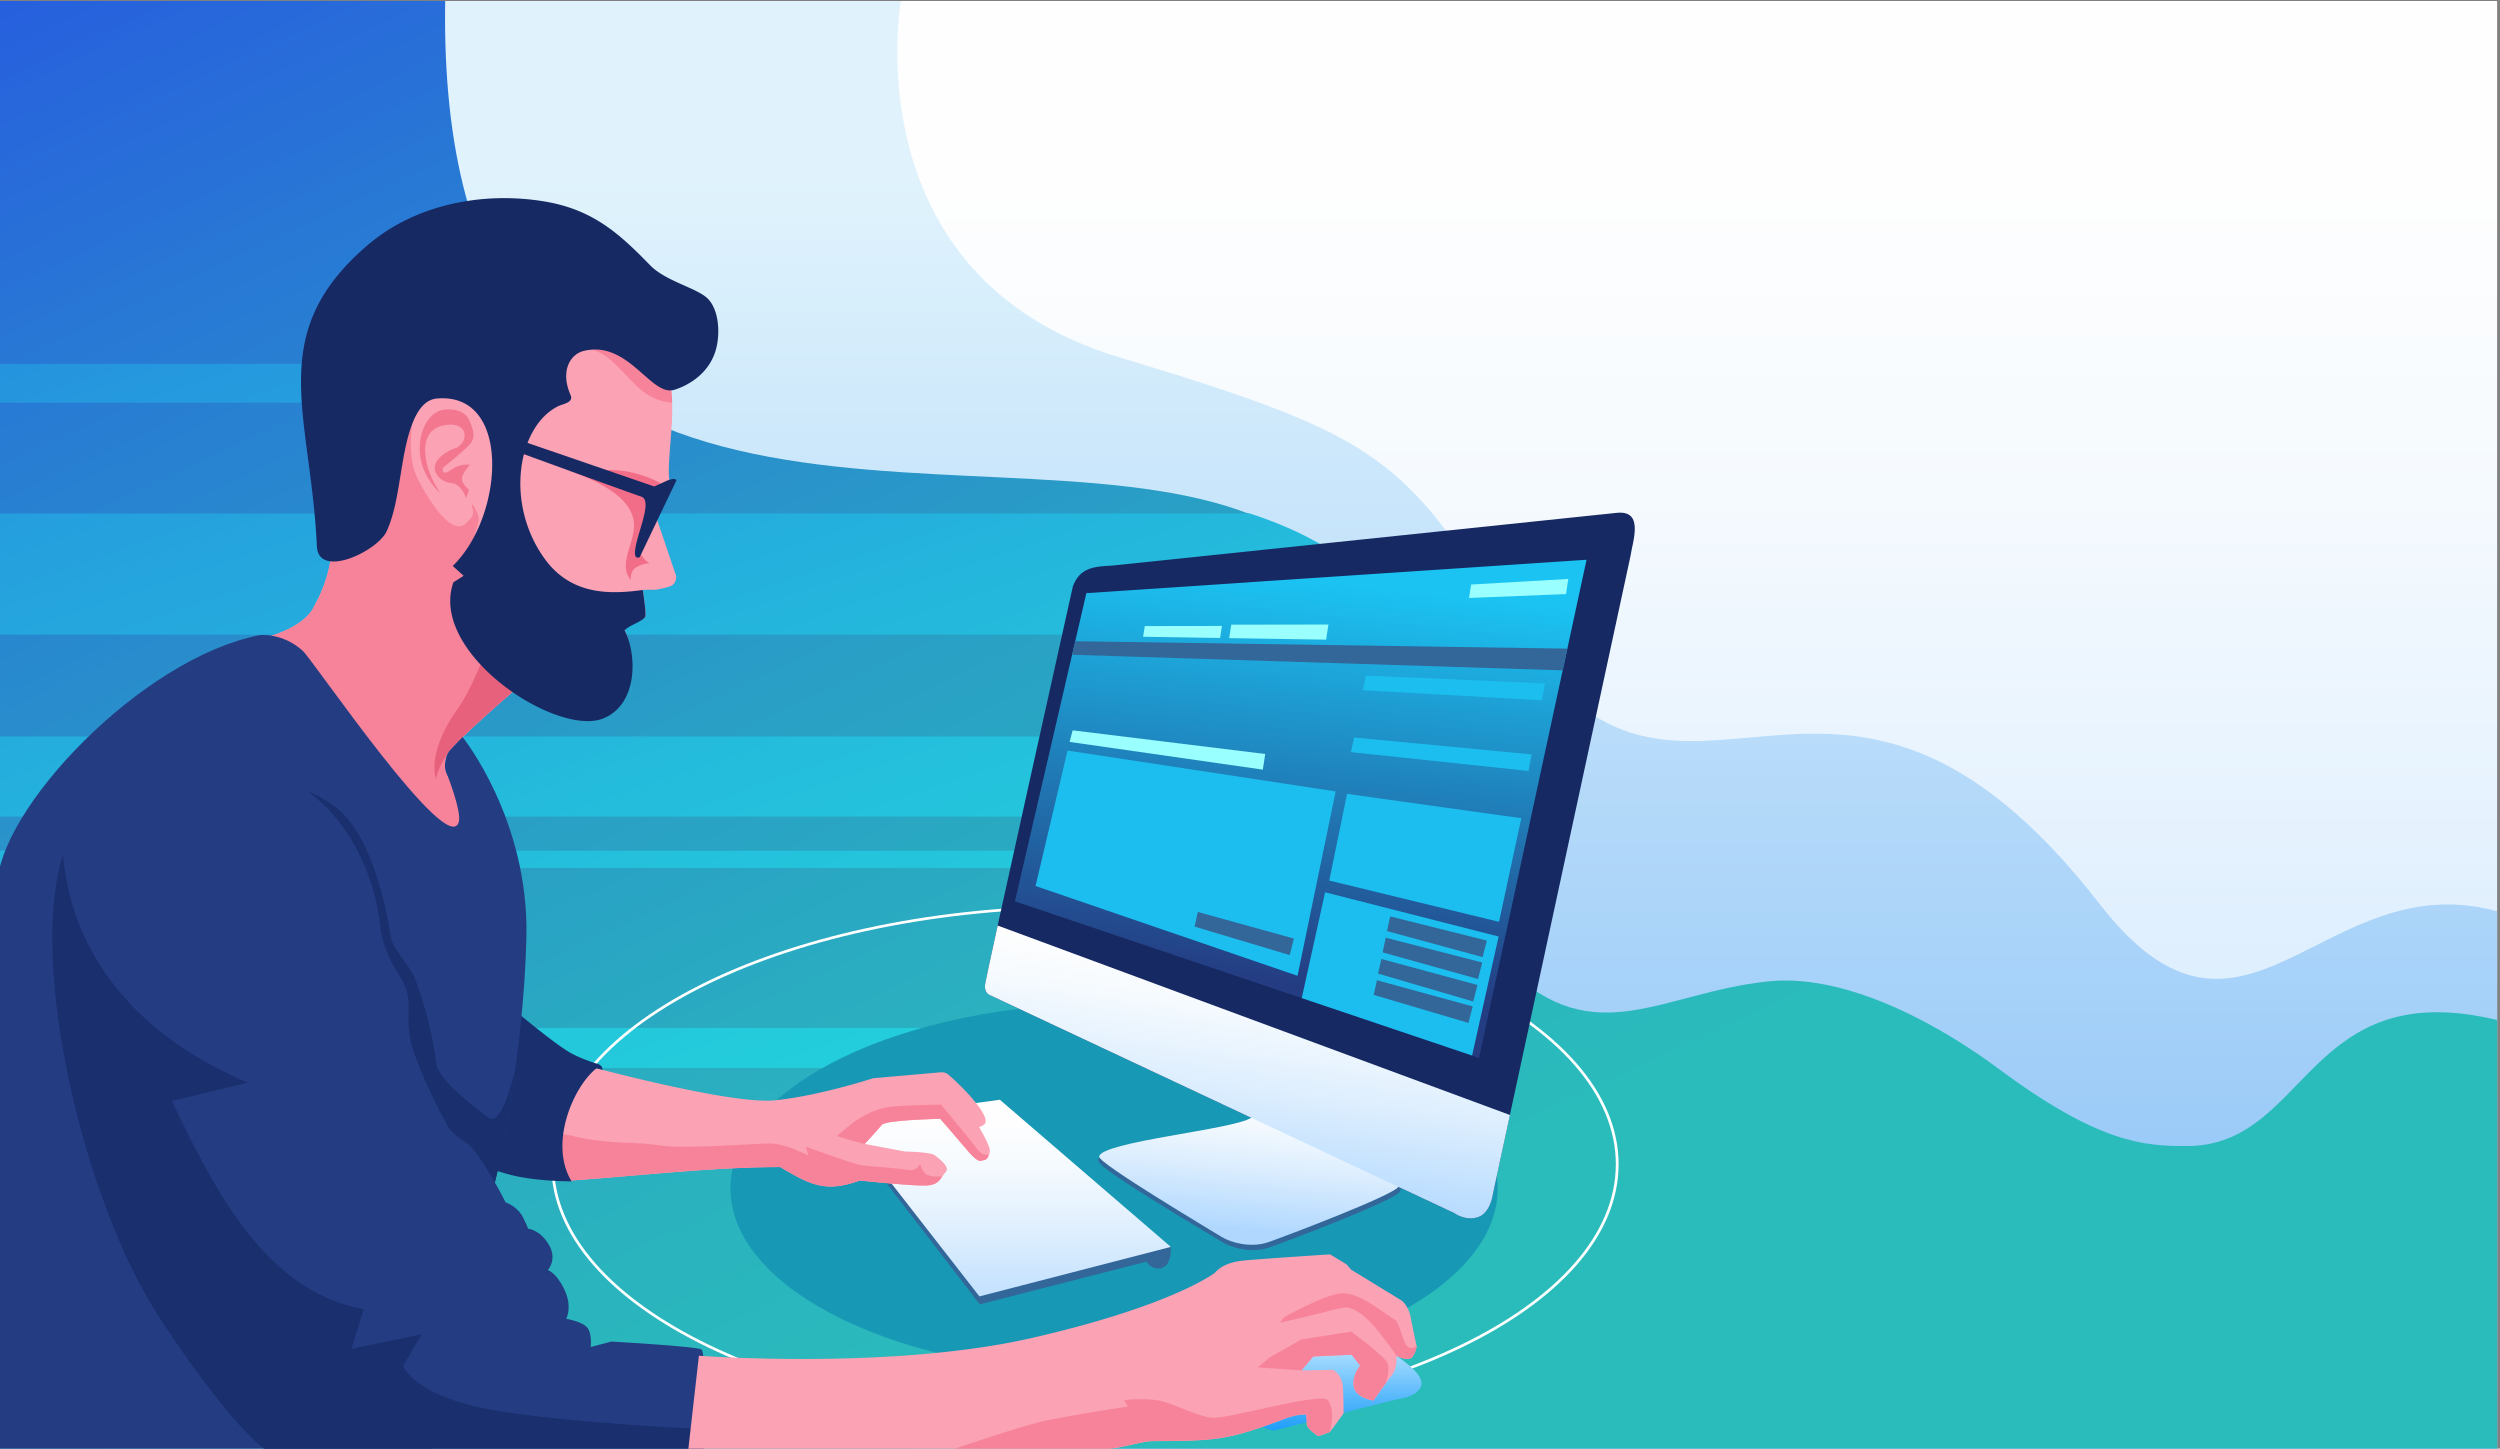 <svg id="Layer_1" data-name="Layer 1" xmlns="http://www.w3.org/2000/svg" xmlns:xlink="http://www.w3.org/1999/xlink" viewBox="0 0 2500 1448.59"><rect x="0" y="0" width="2500" height="1448.59" fill="#808080" stroke="none"/><defs><style>.cls-1,.cls-2{fill:none;}.cls-2{clip-rule:evenodd;}.cls-3{clip-path:url(#clip-path);}.cls-4{fill:url(#linear-gradient);}.cls-5{clip-path:url(#clip-path-2);}.cls-6{fill:url(#linear-gradient-2);}.cls-7{clip-path:url(#clip-path-3);}.cls-8{fill:url(#linear-gradient-3);}.cls-9{clip-path:url(#clip-path-4);}.cls-10{fill:url(#linear-gradient-4);}.cls-11{fill:#fff;}.cls-12{fill:#1798b5;}.cls-12,.cls-13,.cls-14,.cls-15,.cls-16,.cls-17,.cls-18,.cls-19,.cls-22,.cls-23,.cls-32,.cls-33{fill-rule:evenodd;}.cls-13{fill:#fba2b4;}.cls-14{fill:#f7839a;}.cls-15{fill:#e8617c;}.cls-16{fill:#f26d88;}.cls-17{fill:#162963;}.cls-18{fill:#f2778f;}.cls-19{fill:#369;}.cls-20{clip-path:url(#clip-path-5);}.cls-21{fill:url(#linear-gradient-5);}.cls-22{fill:#192f6e;}.cls-23{fill:#243c82;}.cls-24{clip-path:url(#clip-path-6);}.cls-25{fill:url(#linear-gradient-6);}.cls-26{clip-path:url(#clip-path-7);}.cls-27{fill:url(#linear-gradient-7);}.cls-28{clip-path:url(#clip-path-8);}.cls-29{fill:url(#linear-gradient-8);}.cls-30{clip-path:url(#clip-path-9);}.cls-31{fill:url(#linear-gradient-9);}.cls-32{fill:#1bbeee;}.cls-33{fill:#9ff;}</style><clipPath id="clip-path"><rect class="cls-1" x="-2.87" y="0.98" width="2500" height="1447.61"/></clipPath><linearGradient id="linear-gradient" x1="1247.13" y1="1727.3" x2="1247.13" y2="181.44" gradientUnits="userSpaceOnUse"><stop offset="0" stop-color="#b0d8ff"/><stop offset="0.05" stop-color="#b6dbff"/><stop offset="0.47" stop-color="#ddeefe"/><stop offset="0.8" stop-color="#f5fafe"/><stop offset="1" stop-color="#fefefe"/></linearGradient><clipPath id="clip-path-2"><path class="cls-2" d="M900.89,1H-2.87V1448.59h2500V911.27c-175-47.79-252.86,179.08-397.1-6.8C1832,559,1682.77,891,1514.93,631.83c-113.28-174.89-128.66-194-396-274.64S900.89,1,900.89,1"/></clipPath><linearGradient id="linear-gradient-2" x1="1247.13" y1="1353.82" x2="1247.13" y2="181.44" gradientUnits="userSpaceOnUse"><stop offset="0" stop-color="#8cc2f7"/><stop offset="1" stop-color="#e0f3fc"/></linearGradient><clipPath id="clip-path-3"><path class="cls-2" d="M-2.87,1448.59h2500V1020c-190.66-45.63-189.32,124.93-308.84,126-44.56.39-89.85-2.85-191.34-78.4-47.68-35.49-145-95.06-229.15-86.18-104.88,11.07-173.39,71.2-259.59-13.06-121.16-118.44-57-51.38-60.74-200.09-3.12-122.38-77.88-212.69-208.67-258.19C971.28,417,435.43,613.65,445.19,1H-2.87Z"/></clipPath><linearGradient id="linear-gradient-3" x1="1472.29" y1="1207.41" x2="711.27" y2="-423.81" gradientUnits="userSpaceOnUse"><stop offset="0" stop-color="#2abcbb"/><stop offset="0.17" stop-color="#2ab4be"/><stop offset="0.43" stop-color="#299ec6"/><stop offset="0.75" stop-color="#287ad4"/><stop offset="1" stop-color="#2759e0"/></linearGradient><clipPath id="clip-path-4"><path class="cls-2" d="M1431.66,634.58c-48.8-48.07-94.33-92.91-182-121.13H-2.87V634.58Zm91.28,182c0-3.48,0-7-.08-10.46a251.6,251.6,0,0,0-11.31-69.66H-2.87v80.12ZM-2.87,850.76H1316.59v17.17H-2.87Zm0-486.87H568.65l31.77,38.86H-2.87ZM1482,1068c1.37-13.26,3.38-26.62,5.77-40.06H-2.87V1068Z"/></clipPath><linearGradient id="linear-gradient-4" x1="995.4" y1="1415.16" x2="356.74" y2="-482.29" gradientUnits="userSpaceOnUse"><stop offset="0" stop-color="#23dbdb"/><stop offset="0.14" stop-color="#23d3db"/><stop offset="0.35" stop-color="#24bddc"/><stop offset="0.62" stop-color="#2599de"/><stop offset="0.92" stop-color="#2767df"/><stop offset="1" stop-color="#2759e0"/></linearGradient><clipPath id="clip-path-5"><polygon class="cls-2" points="999.84 1099.74 842.99 1121.17 979.42 1296.4 1170.82 1246.89 999.84 1099.74"/></clipPath><linearGradient id="linear-gradient-5" x1="1006.9" y1="1334.26" x2="1006.9" y2="1124.28" xlink:href="#linear-gradient"/><clipPath id="clip-path-6"><path class="cls-2" d="M1391.22,1352.35s25.52,15.65,29.6,27.22-11.91,17.69-17.35,18.37-124.53,31.3-128.27,32.33-21.71-4.46-26.51-18.56,6.78-72.29,27.87-79.09,114.66,19.73,114.66,19.73"/></clipPath><linearGradient id="linear-gradient-6" x1="1334.4" y1="1430.24" x2="1334.4" y2="1342.53" gradientUnits="userSpaceOnUse"><stop offset="0" stop-color="#1e9ef9"/><stop offset="1" stop-color="#bae5ff"/></linearGradient><clipPath id="clip-path-7"><path class="cls-2" d="M1251.17,1117.73c-16.82,11.77-151.27,24.09-152,39-.34,6.81,111.6,73.5,122.15,80s30.28,11.23,47,5.44,123.81-46.37,130.12-55.34-6.61-29.72-6.61-29.72l-93.23-40.83Z"/></clipPath><linearGradient id="linear-gradient-7" x1="1247.69" y1="1229.04" x2="1259.24" y2="1095.67" xlink:href="#linear-gradient"/><clipPath id="clip-path-8"><path class="cls-2" d="M1509.94,1115l-16.9,78.33s-2.21,19.57-15,23.82-23.81-4.08-23.81-4.08L989.48,994.93s-5.44-2-4.42-10.55c.24-2,5.19-24.91,12.62-58.83Z"/></clipPath><linearGradient id="linear-gradient-8" x1="1230.01" y1="1198.85" x2="1261.52" y2="966.07" xlink:href="#linear-gradient"/><clipPath id="clip-path-9"><polygon class="cls-2" points="1586.54 559.76 1479.03 1057.88 1014.93 901.37 1086.38 593.11 1586.54 559.76"/></clipPath><linearGradient id="linear-gradient-9" x1="1282.07" y1="983.39" x2="1324.93" y2="582.59" gradientUnits="userSpaceOnUse"><stop offset="0" stop-color="#243c82"/><stop offset="1" stop-color="#1bc3f2"/></linearGradient></defs><g class="cls-3"><rect class="cls-4" x="-2.87" y="0.98" width="2500" height="1447.61"/></g><g class="cls-5"><rect class="cls-6" x="-2.87" y="0.98" width="2500" height="1447.61"/></g><g class="cls-7"><rect class="cls-8" x="-2.87" y="0.98" width="2500" height="1447.61"/></g><g class="cls-9"><rect class="cls-10" x="-2.87" y="363.89" width="1525.83" height="704.07"/></g><path class="cls-11" d="M1460.71,983.53c-96.14-46.46-229-75.2-375.78-75.2s-279.64,28.74-375.79,75.2C613.3,1029.85,554,1093.75,554,1164.23s59.29,134.38,155.13,180.7c96.15,46.46,229,75.2,375.79,75.2s279.64-28.74,375.78-75.2c95.85-46.32,155.13-110.22,155.13-180.7s-59.28-134.38-155.13-180.7m-375.78-77.9c147.2,0,280.49,28.85,377,75.49,96.8,46.78,156.68,111.52,156.68,183.11s-59.88,136.33-156.68,183.11c-96.51,46.64-229.8,75.49-377,75.49s-280.5-28.85-377-75.49c-96.81-46.78-156.68-111.52-156.68-183.11s59.87-136.33,156.68-183.11C804.43,934.48,937.73,905.63,1084.93,905.63Z"/><path class="cls-12" d="M1114.09,1003.05c211.86,0,383.62,83,383.62,185.4s-171.76,185.4-383.62,185.4-383.62-83-383.62-185.4,171.75-185.4,383.62-185.4"/><path class="cls-13" d="M670.68,386.66c.69,4.09,2.72,19.74.69,44.24s-3.41,42.19-2,49-9,20.59-11.74,25.52-1.36,11.74-1.36,11.74l19.91,59s.68,8.17-6.64,10.38-13.78,3.4-15.31,3.23-11.39.17-11.39.17,3.91,24.5,2.38,27-8.68,3.75-14.12,6.47-6.47,6.8-6.47,6.8c12.83,24.79-.57,62.33-35.12,76.26-8.46,3.42-61.94-12.2-76.82-14.67,0,0-61.92,53.08-65.66,62.94s-1,17.36-1,17.36,19.73,42.87,18.37,53.76-23.13,15.65-23.13,15.65l-106.5-100-82-100.72s46.95-8.5,60.22-32.32S335,560.88,333.68,505.76s7.48-147.67,72.13-187.14c84.47-51.57,246.81-59,264.87,68"/><path class="cls-14" d="M670.68,386.66a104,104,0,0,1,1.43,16.09c-30.15-2.88-39.84-24-61.58-42.82-30.24-26.13-54.88,2.24-54.88,2.24l.37-9.71s40.32-23.89,44.8-24.27c3.17-.26,35.94,9.34,56.11,15.8,6.67,12.12,11.42,26.27,13.75,42.67"/><path class="cls-14" d="M516.5,694.09l-3.86-2.22S450.72,745,447,754.81s-1,17.36-1,17.36,19.73,42.87,18.37,53.76-23.13,15.65-23.13,15.65l-106.5-100-82-100.72s46.95-8.5,60.22-32.32S335,560.88,333.68,505.76c-.21-8.46-.18-17.8.26-27.7l79.4-62s-6.87,35.46,2.32,58.25c3.65,9.06,33.58,66.21,50.69,48.66,6.64-6.81,8.17-8.34,5.62-16.5s8.68,7.82,6.46,15.48-7.2,25.8-8.89,27.51,47.85,132.41,47.85,132.41Z"/><path class="cls-15" d="M516.5,694.09l-3.86-2.22S450.72,745,447,754.81c-8.08,10.24-11.27,24.53-11.27,24.53-5.89-24.73,9-53,23.48-72.81,9.18-12.59,21.29-42,21.29-42l22.94-4.22,7.86,5.43c3.71,9.87,6.11,16.19,6.11,16.19Z"/><path class="cls-16" d="M667.64,488.1c-1.85,3.57-5.6,10.2-7.45,13.08a17.27,17.27,0,0,0-4.49.69c-4.11.9-5.64,21.81-5.64,21.81l-4.26-8.51c-1.61,20.08-14.89,36,3.85,48.33,0,0-3.71-.92-12,3s-6.79,13.65-6.79,13.65c-13.1-16.07,3.37-35.56,3.15-55.14-.29-27-35.5-43.69-64.61-54.24,1.75-.72,22.75,1.69,24.68,1.19,22.25-5.74,55.32,2.15,73.6,16.14"/><path class="cls-17" d="M642.79,590c-28.72,3.77-70,7.07-97.63-30.56-40.9-55.64-27.52-133.35,13.12-153.29,5-2.44,15.61-3.48,12.23-11.23-10.51-24.07-.18-40.76,13.27-44,44.72-10.94,67.05,46,90.48,38.9,12.16-3.7,31.68-13.9,40-35.24,6.85-17.56,5.4-45.79-7.7-57.05-11.8-10.15-41.27-16.67-56.43-32.26C618.69,232.88,592,208.85,542.38,201.1c-62.33-9.73-128.22,4.4-174.34,43.7-104.37,88.94-57.24,168.61-51.17,301.41,1.52,33.2,60.7,5,69.82-15,8.39-18.33,11.3-40.89,15.05-63.43,4.77-28.57,12.24-67.2,35-69.24,75.47-6.76,67,118.3,16,167.4l10.88,9.87-10.2,6.46c-24.92,70.51,103.05,155,149.83,136.17,34.54-13.94,34.13-63.42,21.3-88.21a36,36,0,0,1,8.15-5.31c5.44-2.72,10.91-5.41,12.44-8s-2.38-27-2.38-27"/><path class="cls-18" d="M470.09,464.81s-8.5,8.68-8.16,14.12,6.46,9.87,6.8,10.89-2.72,8.34-2.72,8.34-4.08-14.12-14.29-15c-11.65-1-21.67-12.3-14.46-22.63,6.29-9,20.08-13.1,20.08-13.1s4.76-3.23,6.29-7.15c4.08-10.42-4.68-16.68-16.08-15.54-26.79,2.68-25.22,28.87-17.43,49.4a99.91,99.91,0,0,0,10.2,19.05s-21.26-18-20.58-45.08,15.14-36.4,21.94-37.94,21.78-1.53,27.05,9.19,6.47,18,1.88,24-27.56,24.33-27.56,24.33-1.37,4.59,1.53,4.93c5.09.6,10.22-9.35,25.51-7.83"/><path class="cls-19" d="M843,1121.17l-.84,4.42,137.63,178.72,167-42.75c2.07,7.66,25.24,15.49,24-14.67Z"/><g class="cls-20"><rect class="cls-21" x="842.99" y="1099.74" width="327.83" height="196.66"/></g><path class="cls-13" d="M588.8,1066.22s141.75,38.55,186,34.12,98.33-22.11,98.33-22.11l62.28-5.45c4.54-.4,9-1.47,12.84,1.77,14,11.81,44.76,43.23,35.79,50a14.84,14.84,0,0,1-4.93,2.56s9.53,16.15,10.55,21.94-3.23,11.4-5.62,11.06-3.91,5.44-16.67-9.7-27.22-31.65-27.22-31.65c-7.6.46-54.63,1.29-58.52,6.3-2.38,3.06-16.84,18.89-16.84,18.89l40.66,7.65s25.35.17,29.77,3.91,15.31,11.57,10.38,16.67-5.62,12.25-18,13.27-67.72-4.93-67.72-4.93c-34.27,12.45-49.49,4.39-79.62-13.43-67.94,0-141.27,8.76-209.45,13.47,0,0-13.4-1.91-19.52-7.86s-12.76-41.68-.17-69.58,37.72-36.85,37.72-36.85"/><path class="cls-14" d="M941.76,1177.21c-2.65,3.86-5.62,7.49-14.2,8.19-12.42,1-67.72-4.93-67.72-4.93-34.27,12.45-49.49,4.39-79.62-13.43-67.94,0-141.27,8.76-209.45,13.47,0,0-13.4-1.91-19.52-7.86-4-3.86-8.15-20.21-7.18-38.84,6.74-.86,16.76-.66,31.18,2.73,33.34,7.82,57.5,4.76,84.38,8.84s102.07-2.55,112.11-1.87,21.26,5.1,21.26,5.1l15.49,6.81-2.9-8.85s43.89,16,52.91,18,36.75,3.05,48,5.27,13.61-6.64,13.61-6.64a20.59,20.59,0,0,0,4.25,9.53c3.74,4.76,15,3.91,16.84,3.57Z"/><path class="cls-14" d="M988.83,1155.42c-1.23,2.87-3.36,4.84-4.8,4.64-2.38-.34-3.91,5.44-16.67-9.7s-27.22-31.65-27.22-31.65c-7.6.46-54.63,1.29-58.52,6.3-2.38,3.06-16.84,18.89-16.84,18.89s-1.52-.39-5.68-1.32-22.29-6.56-22.29-6.56l15.65-12.92s18.21-14.64,39.81-16.51,48.83-2,48.83-2,34.36,41.43,36.83,45.6c2.05,3.47,8.07,4.82,10.9,5.27"/><path class="cls-22" d="M514.51,1010.17s42.87,36.41,58.86,44.24a154.17,154.17,0,0,0,24.07,9.43c5.44,1.59,5.19,6,5,6a40.09,40.09,0,0,0-6.05-1.44c-23.3,18.38-47.71,75.74-24.76,112.93,0,0-36.58.34-63.63-7.14s-28.75-12.93-28.75-12.93-35.22-92.55-8.68-127.26,43.9-23.82,43.9-23.82"/><path class="cls-23" d="M259.83,635.12s22.46-2.72,42.87,15.65c10.52,9.46,146.46,210.15,156.17,170.8,2.59-10.5-11.14-45.48-11.14-45.48s-3.48-6.26-2.7-11.86,1.16-9.81,5.81-14.91,11.76-12.24,11.76-12.24,66.54,82.54,63.81,200.27-28.58,232.73-28.58,232.73l-66.69,278.51h-434V886.89c0-76.5,144.25-228.95,262.7-251.77"/><path class="cls-22" d="M515.37,1068.68c-8.08,59.3-17.54,101.4-17.54,101.4l-13.72,57.31-57.48-10.64L263,785.66s35-7.83,73.83,22.46,52.4,117.72,53.76,127.93,11.57,21.09,20.42,34.71,23.81,71.79,24.84,90.5,39.12,45.93,52.73,56.48c13.46,10.43,26.52-47.73,26.82-49.06"/><path class="cls-23" d="M237.54,766.89c-66-3.4-164,.69-181.68,119.09s34,326,104.79,433.47,103.44,129.14,103.44,129.14H703.68s3.41-96.13-2.38-99.2-89.83-7.82-89.83-7.82L590.72,1347s1.7-14.29-4.08-20.07-20.42-8.17-20.42-8.17,6.47-11.57-1.7-28.92-16.67-19.73-16.67-19.73,9.95-10.89.76-25.86-20.83-15.66-20.83-15.66,1.36,1.37-4.43-10.54-17.69-15.65-17.69-15.65-25.86-51.38-40.15-60.22-17.69-15.66-17.69-15.66-31.3-57.16-37.42-87.1,5.44-38.1-11.57-64.64-18.38-47-18.38-47c-8.14-77.33-58.61-156.59-142.91-160.94"/><path class="cls-22" d="M63,855.21A188,188,0,0,0,55.86,886c-17.7,118.41,34,326,104.79,433.47s103.44,129.14,103.44,129.14H703.68s.29-8,.55-19.46c-35.19-1.66-140.12-7.33-207.82-18.52-82.33-13.61-93.22-44.92-93.22-44.92l18.37-31.3-70.09,14.3,12.25-39.48c-101.14-18.54-151.23-124.82-191.9-208.22L248,1082.61C151.67,1042.3,73.23,967.92,63,855.21"/><g class="cls-24"><rect class="cls-25" x="1243.9" y="1325.81" width="181.01" height="105.48"/></g><path class="cls-13" d="M698.91,1355.71s192.58,14.63,334.12-18,182.37-65.32,182.37-65.32,6.47-9.87,28.93-11.91,85.74-6.12,85.74-6.12l16.33,9.87,4.76,5.44,50.7,31s6.63,5.11,8.85,16.84,6,28.92,6,28.92-2,11.57-7.66,12.42-12.59-3.06-12.59-3.06,1.53,11.74-4.93,19.9-18,24.84-18,24.84-18-2.38-19.74-14.12,6.46-20.59,6.46-20.59l-8.5-11-38.45,1.7-11.74,13.95,31.31-.68s9.18,4.42,10,16.84.68,26.71.68,26.71-12.76,18-13.78,18.72-11.56,4.08-11.56,4.08-11.57-7.32-11.41-11.74a61.94,61.94,0,0,0-.67-9.87s-8.34-.68-20.93,4.09c-59.12,22.37-69.56,22.08-133,22.57-10.87.09-31.82,7.53-44.91,7.53H688.37Z"/><path class="cls-14" d="M1329.72,1431.93c-1,.68-11.56,4.08-11.56,4.08s-11.57-7.32-11.41-11.74a61.94,61.94,0,0,0-.67-9.87s-8.34-.68-20.93,4.09c-59.12,22.37-69.56,22.08-133,22.57-10.87.09-31.82,7.53-44.91,7.53H955.05s64-21.65,85.4-26.76,87.45-15.31,87.45-15.31l-3.74-6.46s25.18-2.73,39.81,1.7,37.42,16,50,16,69.75-14.63,92.21-17.69,21.77-2,24.83,7.14-1.3,24.73-1.3,24.73"/><path class="cls-14" d="M1416.66,1346.35s-2,11.57-7.66,12.42c-4.79.73-10.59-2-12.17-2.84-1.18-1.64-1.87-2.42-1.87-2.42s-13.09-19.22-24.15-30.79-18.55-14.29-22.29-15-7.48,0-23.65,4.25-44.74,10.72-44.74,10.72l3.41-5.1s35.72-20.24,54.43-23.82c19.33-3.69,42.07,17,58.18,26.88,8.34,15.08,7.25,33,20.51,25.67"/><path class="cls-14" d="M1385.72,1383.24c-5.92,8.06-12.27,17.21-12.27,17.21s-18-2.38-19.74-14.12,6.46-20.59,6.46-20.59l-8.5-11-38.45,1.7-11.74,13.95-43.64-3,11.57-9.86,32.32-18.21,49.51-7.66s34.36,25,36.58,32.16-2.1,19.52-2.1,19.52"/><path class="cls-17" d="M1617.22,512.8c27.07-2.5,15.35,28.71,13.28,43.21L1493,1193.29s-2.21,19.57-15,23.82-23.81-4.08-23.81-4.08L989.48,994.93s-5.44-2-4.42-10.55,87.78-397.91,87.78-397.91c6.79-18.74,21.15-20,38.87-20.84Z"/><path class="cls-19" d="M1252.16,1123.1c-16.38,11.46-145.88,20.65-153.27,35a4,4,0,0,0-.15,3.54,20.66,20.66,0,0,0,3.64,4.09c17.26,15.47,110.36,70.46,119.9,76.31,10.55,6.47,30.29,11.23,47,5.45s123.8-46.38,130.12-55.34-6.61-29.72-6.61-29.72l-93.23-40.84Z"/><g class="cls-26"><rect class="cls-27" x="1098.81" y="1116.25" width="305.88" height="131.68"/></g><g class="cls-28"><rect class="cls-29" x="984.04" y="925.55" width="525.9" height="295.81"/></g><g class="cls-30"><rect class="cls-31" x="1014.93" y="559.76" width="571.61" height="498.12"/></g><polygon class="cls-32" points="1067.53 750.58 1035.55 886 1297.54 975.82 1335.64 791.41 1067.53 750.58"/><polygon class="cls-19" points="1072.1 654.74 1126.9 656.49 1562.67 670.37 1567.36 648.65 1075.23 641.23 1072.1 654.74"/><polygon class="cls-32" points="1325.1 892.29 1301.74 998.09 1472.11 1055.55 1498.63 936.52 1325.1 892.29"/><polygon class="cls-33" points="1072.64 730.34 1069.58 741.91 1262.84 769.64 1265.22 753.99 1072.64 730.34"/><polygon class="cls-33" points="1231.28 624.69 1229.15 638.13 1326.13 639.66 1328.42 624.52 1231.28 624.69"/><polygon class="cls-19" points="1390.21 916.45 1386.98 931.08 1482.59 957.11 1486.84 940.61 1390.21 916.45"/><polygon class="cls-19" points="1385.79 937.72 1382.56 952.35 1477.99 979.01 1482.25 962.51 1385.79 937.72"/><polygon class="cls-19" points="1381.36 958.98 1378.13 973.61 1473.23 1001.51 1477.48 985.01 1381.36 958.98"/><polygon class="cls-19" points="1376.94 980.25 1373.71 994.88 1468.47 1022.94 1472.72 1006.45 1376.94 980.25"/><polygon class="cls-33" points="1471.15 584.54 1469.03 597.98 1566 594.07 1568.29 578.93 1471.15 584.54"/><polygon class="cls-32" points="1354.14 737.48 1350.91 752.11 1528.52 770.99 1531.57 754.38 1354.14 737.48"/><polygon class="cls-32" points="1366.05 675.56 1362.82 690.19 1541.96 700.31 1545.02 683.38 1366.05 675.56"/><polygon class="cls-19" points="1197.83 911.98 1194.6 926.61 1289.67 955.07 1293.92 938.57 1197.83 911.98"/><polygon class="cls-33" points="1144.79 626.07 1143.1 636.75 1220.1 637.97 1221.92 625.94 1144.79 626.07"/><polygon class="cls-32" points="1347.05 793.86 1329.26 880.55 1499.02 921.84 1521.31 818.23 1347.05 793.86"/><path class="cls-17" d="M676.56,480.12,639.64,557.3s-4.18,1.77-4.61-2.82c-1.41-15,19.63-54.27,5.84-58C636.71,495.35,515.11,451,515.11,451s-16.55-10.53-16.54-13.27,6.87-2.44,6.87-2.44l148.77,51.16s5.63-2.34,10.55-4.76,8.9-2.9,9.77-2.7a7.24,7.24,0,0,1,2,1.09"/></svg>